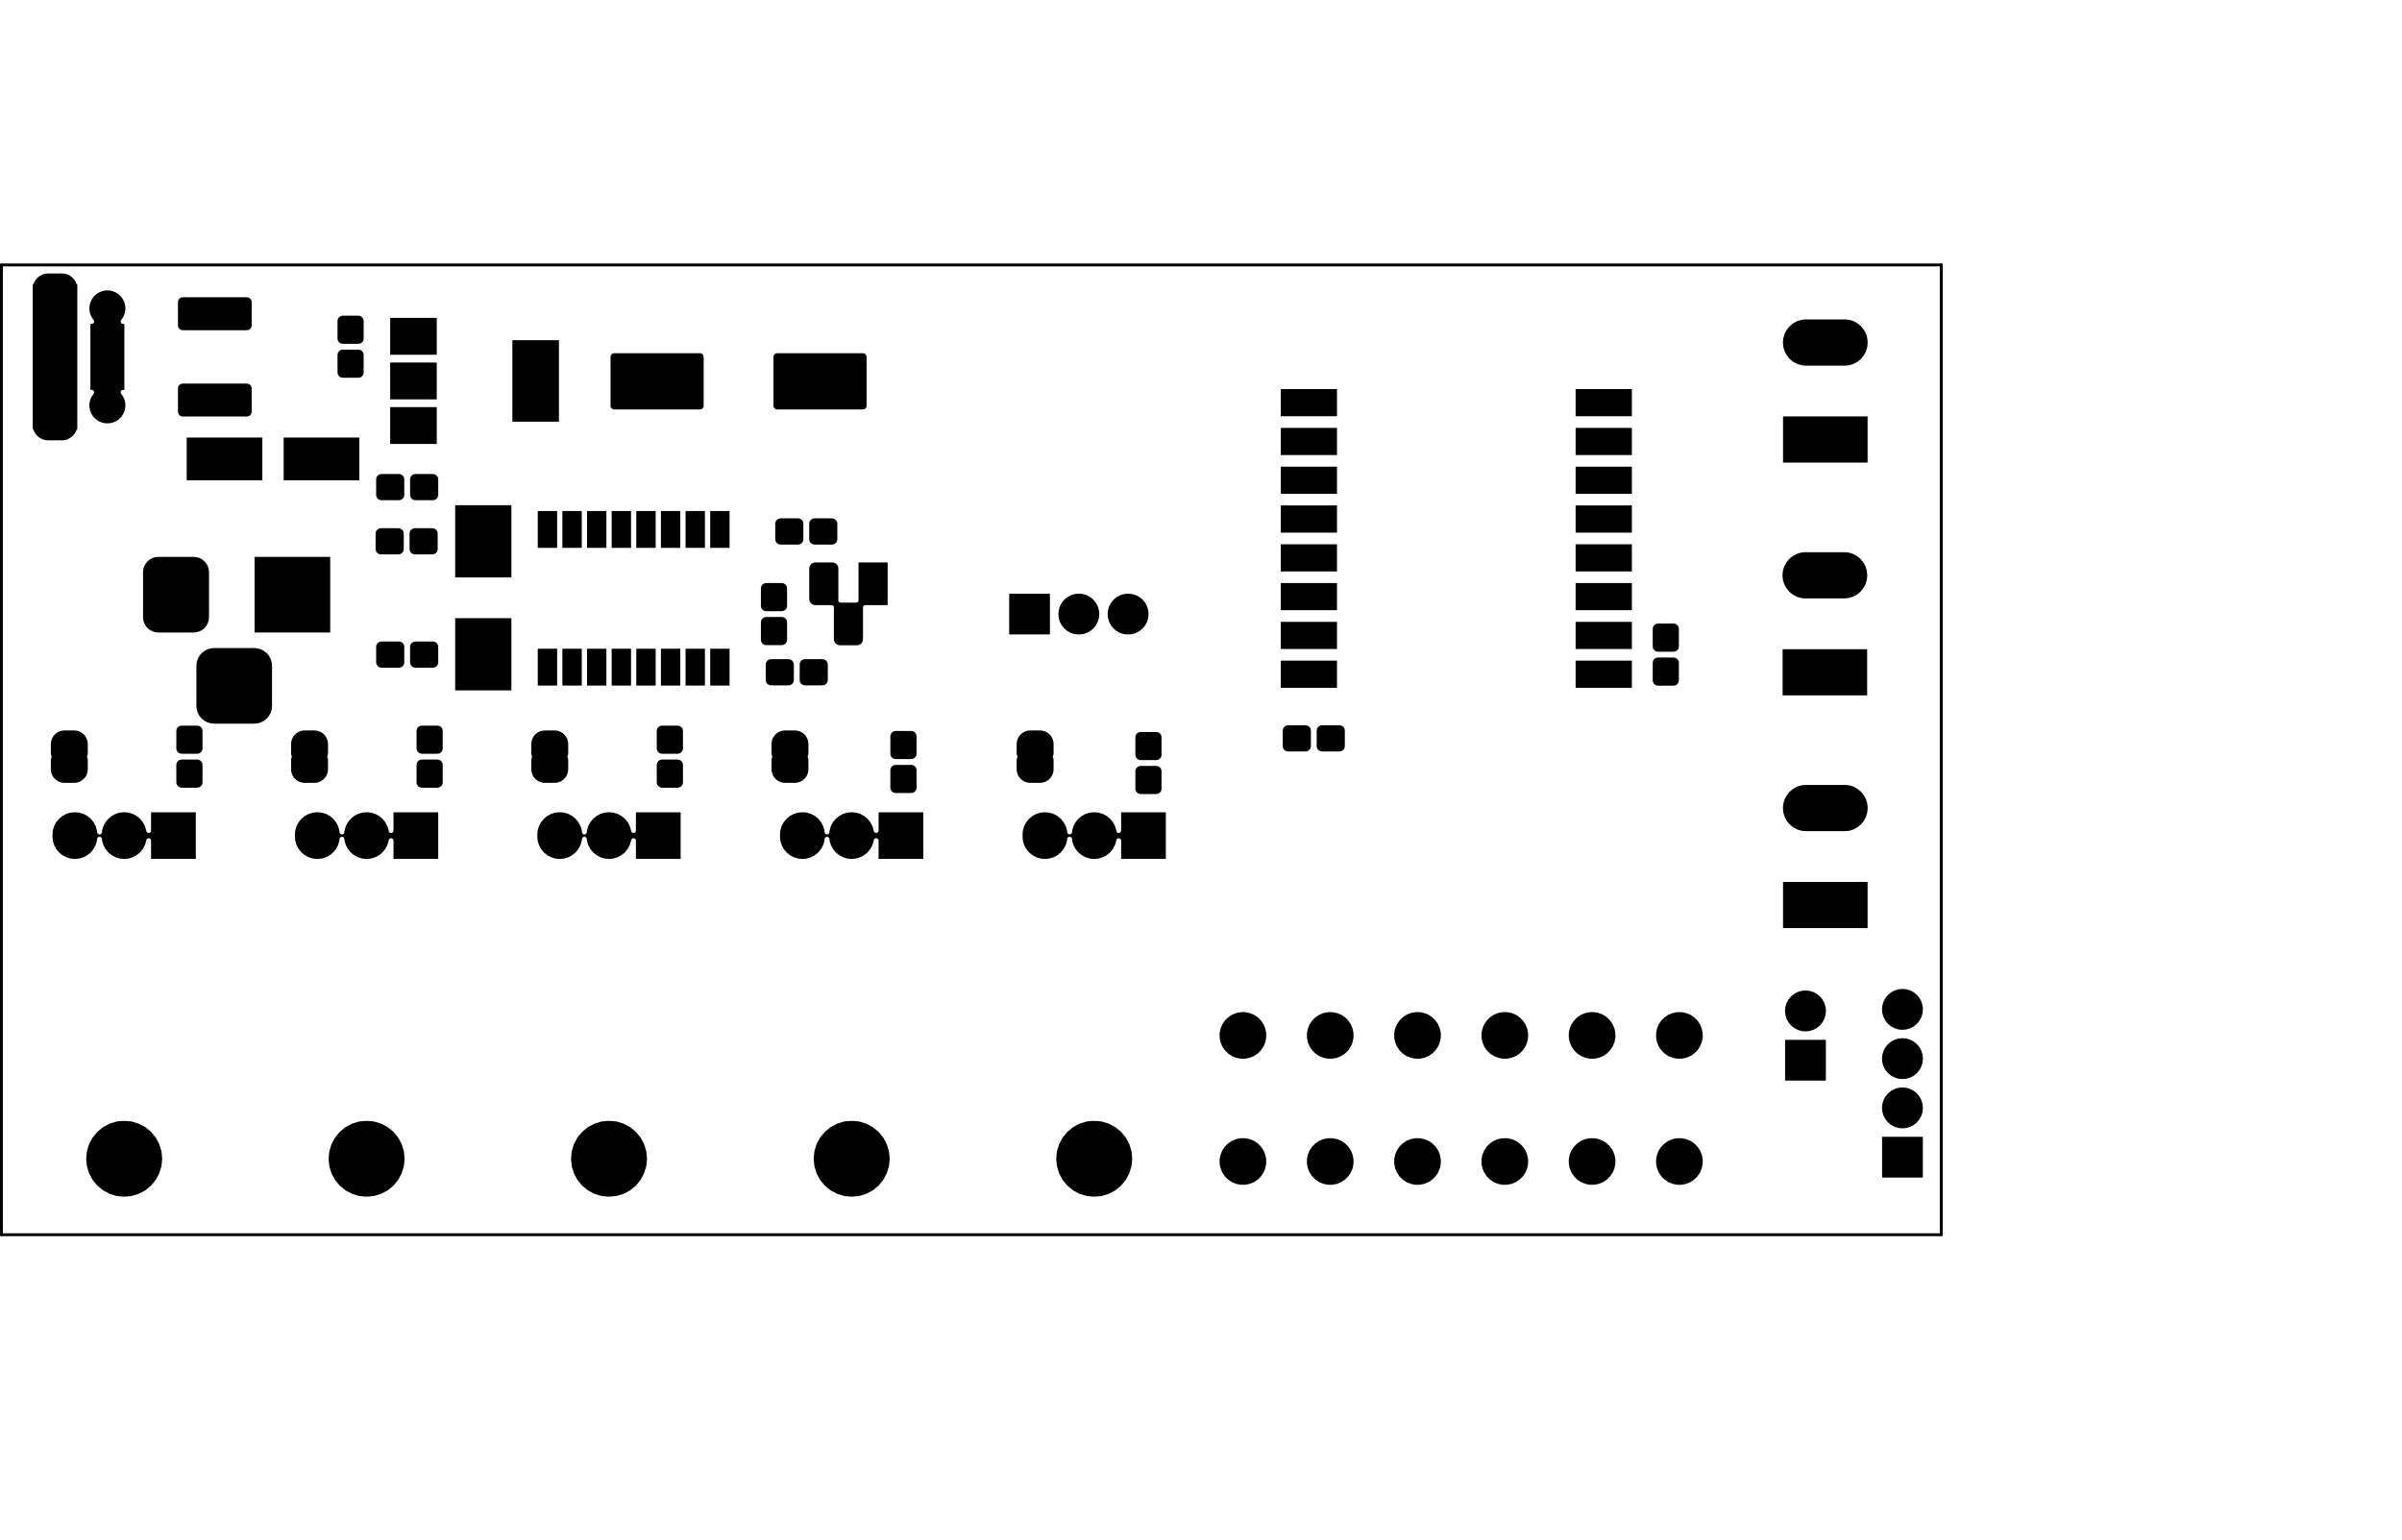 <?xml version="1.0" standalone="no"?>
 <!DOCTYPE svg PUBLIC "-//W3C//DTD SVG 1.1//EN" 
 "http://www.w3.org/Graphics/SVG/1.1/DTD/svg11.dtd"> 
<svg xmlns="http://www.w3.org/2000/svg" version="1.1" 
    width="12.383cm" height="7.938cm" viewBox="0 0 48750 31250 ">
<title>SVG Picture created as ESPLED-F.Mask.svg date 2019/01/08 01:43:35 </title>
  <desc>Picture generated by PCBNEW </desc>
<g style="fill:#000000; fill-opacity:1;stroke:#000000; stroke-opacity:1;
stroke-linecap:round; stroke-linejoin:round; "
 transform="translate(0 0) scale(1 1)">
</g>
<g style="fill:#000000; fill-opacity:0.0; 
stroke:#000000; stroke-width:-0; stroke-opacity:1; 
stroke-linecap:round; stroke-linejoin:round;">
</g>
<g style="fill:#000000; fill-opacity:1.0; 
stroke:#000000; stroke-width:0; stroke-opacity:1; 
stroke-linecap:round; stroke-linejoin:round;">
<polyline style="fill-rule:evenodd;"
points="22358,22763
22358,22763
22358,22763
22503,22807
22636,22878
22753,22974
22849,23091
22920,23224
22936,23274
22964,23369
22979,23519
22964,23670
22964,23670
22964,23670
22920,23814
22849,23948
22753,24065
22636,24161
22503,24232
22358,24276
22358,24276
22358,24276
22245,24287
22170,24287
22057,24276
22057,24276
22057,24276
21912,24232
21779,24161
21662,24065
21566,23948
21495,23814
21451,23670
21451,23670
21451,23670
21436,23519
21451,23369
21480,23274
21495,23224
21566,23091
21662,22974
21779,22878
21912,22807
22057,22763
22057,22763
22057,22763
22170,22752
22245,22752
22358,22763
" /> 
<polyline style="fill-rule:evenodd;"
points="17436,22763
17436,22763
17436,22763
17580,22807
17714,22878
17831,22974
17927,23091
17998,23224
18013,23274
18042,23369
18057,23519
18042,23670
18042,23670
18042,23670
17998,23814
17927,23948
17831,24065
17714,24161
17580,24232
17436,24276
17436,24276
17436,24276
17323,24287
17247,24287
17135,24276
17135,24276
17135,24276
16990,24232
16857,24161
16740,24065
16644,23948
16572,23814
16529,23670
16529,23670
16529,23670
16514,23519
16529,23369
16557,23274
16572,23224
16644,23091
16740,22974
16857,22878
16990,22807
17135,22763
17135,22763
17135,22763
17247,22752
17323,22752
17436,22763
" /> 
<polyline style="fill-rule:evenodd;"
points="12511,22763
12511,22763
12511,22763
12655,22807
12789,22878
12906,22974
13002,23091
13073,23224
13088,23274
13117,23369
13132,23519
13117,23670
13117,23670
13117,23670
13073,23814
13002,23948
12906,24065
12789,24161
12655,24232
12511,24276
12511,24276
12511,24276
12398,24287
12322,24287
12210,24276
12210,24276
12210,24276
12065,24232
11932,24161
11815,24065
11719,23948
11647,23814
11604,23670
11604,23670
11604,23670
11589,23519
11604,23369
11632,23274
11647,23224
11719,23091
11815,22974
11932,22878
12065,22807
12210,22763
12210,22763
12210,22763
12322,22752
12398,22752
12511,22763
" /> 
<polyline style="fill-rule:evenodd;"
points="2671,22763
2671,22763
2671,22763
2815,22807
2949,22878
3066,22974
3162,23091
3233,23224
3248,23274
3277,23369
3292,23519
3277,23670
3277,23670
3277,23670
3233,23814
3162,23948
3066,24065
2949,24161
2815,24232
2671,24276
2671,24276
2671,24276
2558,24287
2482,24287
2370,24276
2370,24276
2370,24276
2225,24232
2092,24161
1975,24065
1879,23948
1807,23814
1764,23670
1764,23670
1764,23670
1749,23519
1764,23369
1792,23274
1807,23224
1879,23091
1975,22974
2092,22878
2225,22807
2370,22763
2370,22763
2370,22763
2482,22752
2558,22752
2671,22763
" /> 
<polyline style="fill-rule:evenodd;"
points="7591,22763
7591,22763
7591,22763
7735,22807
7869,22878
7986,22974
8082,23091
8153,23224
8168,23274
8197,23369
8212,23519
8197,23670
8197,23670
8197,23670
8153,23814
8082,23948
7986,24065
7869,24161
7735,24232
7591,24276
7591,24276
7591,24276
7478,24287
7402,24287
7290,24276
7290,24276
7290,24276
7145,24232
7012,24161
6895,24065
6799,23948
6727,23814
6684,23670
6684,23670
6684,23670
6669,23519
6684,23369
6712,23274
6727,23224
6799,23091
6895,22974
7012,22878
7145,22807
7290,22763
7290,22763
7290,22763
7402,22752
7478,22752
7591,22763
" /> 
<polyline style="fill-rule:evenodd;"
points="28907,23121
28993,23156
29070,23208
29136,23274
29188,23351
29223,23437
29242,23529
29242,23622
29223,23713
29188,23799
29136,23876
29070,23942
28993,23994
28907,24029
28816,24048
28723,24048
28631,24029
28545,23994
28468,23942
28402,23876
28351,23799
28315,23713
28297,23622
28297,23529
28315,23437
28351,23351
28402,23274
28468,23208
28545,23156
28631,23121
28723,23103
28816,23103
28907,23121
" /> 
<polyline style="fill-rule:evenodd;"
points="34222,23121
34308,23156
34385,23208
34451,23274
34503,23351
34538,23437
34557,23529
34557,23622
34538,23713
34503,23799
34451,23876
34385,23942
34308,23994
34222,24029
34131,24048
34038,24048
33946,24029
33860,23994
33783,23942
33717,23876
33665,23799
33630,23713
33612,23622
33612,23529
33630,23437
33665,23351
33717,23274
33783,23208
33860,23156
33946,23121
34038,23103
34131,23103
34222,23121
" /> 
<polyline style="fill-rule:evenodd;"
points="32450,23121
32536,23156
32614,23208
32679,23274
32731,23351
32767,23437
32785,23529
32785,23622
32767,23713
32731,23799
32679,23876
32614,23942
32536,23994
32450,24029
32359,24048
32266,24048
32175,24029
32089,23994
32011,23942
31946,23876
31894,23799
31858,23713
31840,23622
31840,23529
31858,23437
31894,23351
31946,23274
32011,23208
32089,23156
32175,23121
32266,23103
32359,23103
32450,23121
" /> 
<polyline style="fill-rule:evenodd;"
points="27135,23121
27221,23156
27299,23208
27365,23274
27416,23351
27452,23437
27470,23529
27470,23622
27452,23713
27416,23799
27365,23876
27299,23942
27221,23994
27135,24029
27044,24048
26951,24048
26860,24029
26774,23994
26696,23942
26631,23876
26579,23799
26543,23713
26525,23622
26525,23529
26543,23437
26579,23351
26631,23274
26696,23208
26774,23156
26860,23121
26951,23103
27044,23103
27135,23121
" /> 
<polyline style="fill-rule:evenodd;"
points="25364,23121
25450,23156
25527,23208
25593,23274
25645,23351
25680,23437
25698,23529
25698,23622
25680,23713
25645,23799
25593,23876
25527,23942
25450,23994
25364,24029
25272,24048
25179,24048
25088,24029
25002,23994
24925,23942
24859,23876
24807,23799
24772,23713
24753,23622
24753,23529
24772,23437
24807,23351
24859,23274
24925,23208
25002,23156
25088,23121
25179,23103
25272,23103
25364,23121
" /> 
<polyline style="fill-rule:evenodd;"
points="30679,23121
30765,23156
30842,23208
30908,23274
30960,23351
30995,23437
31013,23529
31013,23622
30995,23713
30960,23799
30908,23876
30842,23942
30765,23994
30679,24029
30587,24048
30494,24048
30403,24029
30317,23994
30240,23942
30174,23876
30122,23799
30087,23713
30068,23622
30068,23529
30087,23437
30122,23351
30174,23274
30240,23208
30317,23156
30403,23121
30494,23103
30587,23103
30679,23121
" /> 
<polyline style="fill-rule:evenodd;"
points="39025,23901
38198,23901
38198,23074
39025,23074
39025,23901
" /> 
<polyline style="fill-rule:evenodd;"
points="38662,22077
38693,22080
38745,22096
38771,22104
38842,22142
38905,22194
38957,22257
38995,22329
38995,22329
39019,22407
39027,22488
39019,22569
39003,22621
38995,22647
38957,22718
38905,22781
38842,22833
38771,22871
38750,22878
38693,22895
38662,22898
38632,22901
38591,22901
38561,22898
38531,22895
38474,22878
38453,22871
38381,22833
38318,22781
38266,22718
38228,22647
38220,22621
38204,22569
38196,22488
38204,22407
38228,22329
38228,22329
38266,22257
38318,22194
38381,22142
38453,22104
38479,22096
38531,22080
38561,22077
38591,22074
38632,22074
38662,22077
" /> 
<polyline style="fill-rule:evenodd;"
points="37057,21933
36230,21933
36230,21106
37057,21106
37057,21933
" /> 
<polyline style="fill-rule:evenodd;"
points="38662,21077
38693,21080
38745,21096
38771,21104
38842,21142
38905,21194
38957,21257
38995,21329
38995,21329
39019,21407
39027,21488
39019,21569
39003,21621
38995,21647
38957,21718
38905,21781
38842,21833
38771,21871
38745,21879
38693,21895
38662,21898
38632,21901
38591,21901
38561,21898
38531,21895
38479,21879
38453,21871
38381,21833
38318,21781
38266,21718
38228,21647
38220,21621
38204,21569
38196,21488
38204,21407
38228,21329
38228,21329
38266,21257
38318,21194
38381,21142
38453,21104
38479,21096
38531,21080
38561,21077
38591,21074
38632,21074
38662,21077
" /> 
<polyline style="fill-rule:evenodd;"
points="25364,20562
25450,20597
25527,20649
25593,20715
25645,20792
25680,20878
25698,20970
25698,21063
25680,21154
25645,21240
25593,21317
25527,21383
25450,21435
25364,21470
25272,21488
25179,21488
25088,21470
25002,21435
24925,21383
24859,21317
24807,21240
24772,21154
24753,21063
24753,20970
24772,20878
24807,20792
24859,20715
24925,20649
25002,20597
25088,20562
25179,20544
25272,20544
25364,20562
" /> 
<polyline style="fill-rule:evenodd;"
points="34222,20562
34308,20597
34385,20649
34451,20715
34503,20792
34538,20878
34557,20970
34557,21063
34538,21154
34503,21240
34451,21317
34385,21383
34308,21435
34222,21470
34131,21488
34038,21488
33946,21470
33860,21435
33783,21383
33717,21317
33665,21240
33630,21154
33612,21063
33612,20970
33630,20878
33665,20792
33717,20715
33783,20649
33860,20597
33946,20562
34038,20544
34131,20544
34222,20562
" /> 
<polyline style="fill-rule:evenodd;"
points="28907,20562
28993,20597
29070,20649
29136,20715
29188,20792
29223,20878
29242,20970
29242,21063
29223,21154
29188,21240
29136,21317
29070,21383
28993,21435
28907,21470
28816,21488
28723,21488
28631,21470
28545,21435
28468,21383
28402,21317
28351,21240
28315,21154
28297,21063
28297,20970
28315,20878
28351,20792
28402,20715
28468,20649
28545,20597
28631,20562
28723,20544
28816,20544
28907,20562
" /> 
<polyline style="fill-rule:evenodd;"
points="30679,20562
30765,20597
30842,20649
30908,20715
30960,20792
30995,20878
31013,20970
31013,21063
30995,21154
30960,21240
30908,21317
30842,21383
30765,21435
30679,21470
30587,21488
30494,21488
30403,21470
30317,21435
30240,21383
30174,21317
30122,21240
30087,21154
30068,21063
30068,20970
30087,20878
30122,20792
30174,20715
30240,20649
30317,20597
30403,20562
30494,20544
30587,20544
30679,20562
" /> 
<polyline style="fill-rule:evenodd;"
points="27135,20562
27221,20597
27299,20649
27365,20715
27416,20792
27452,20878
27470,20970
27470,21063
27452,21154
27416,21240
27365,21317
27299,21383
27221,21435
27135,21470
27044,21488
26951,21488
26860,21470
26774,21435
26696,21383
26631,21317
26579,21240
26543,21154
26525,21063
26525,20970
26543,20878
26579,20792
26631,20715
26696,20649
26774,20597
26860,20562
26951,20544
27044,20544
27135,20562
" /> 
<polyline style="fill-rule:evenodd;"
points="32450,20562
32536,20597
32614,20649
32679,20715
32731,20792
32767,20878
32785,20970
32785,21063
32767,21154
32731,21240
32679,21317
32614,21383
32536,21435
32450,21470
32359,21488
32266,21488
32175,21470
32089,21435
32011,21383
31946,21317
31894,21240
31858,21154
31840,21063
31840,20970
31858,20878
31894,20792
31946,20715
32011,20649
32089,20597
32175,20562
32266,20544
32359,20544
32450,20562
" /> 
<polyline style="fill-rule:evenodd;"
points="36694,20109
36724,20112
36776,20128
36802,20135
36874,20174
36937,20225
36989,20288
37027,20360
37027,20360
37051,20438
37059,20519
37051,20600
37037,20647
37027,20678
36989,20750
36937,20813
36874,20865
36802,20903
36776,20911
36724,20927
36694,20930
36664,20933
36623,20933
36593,20930
36562,20927
36510,20911
36484,20903
36412,20865
36349,20813
36298,20750
36259,20678
36250,20647
36236,20600
36228,20519
36236,20438
36259,20360
36259,20360
36298,20288
36349,20225
36412,20174
36484,20135
36510,20128
36562,20112
36593,20109
36623,20106
36664,20106
36694,20109
" /> 
<polyline style="fill-rule:evenodd;"
points="38662,20077
38693,20080
38745,20096
38771,20104
38842,20142
38905,20194
38957,20257
38995,20329
38995,20329
39019,20407
39027,20488
39019,20569
39010,20597
38995,20647
38957,20718
38905,20781
38842,20833
38771,20871
38748,20878
38693,20895
38662,20898
38632,20901
38591,20901
38561,20898
38531,20895
38475,20878
38453,20871
38381,20833
38318,20781
38266,20718
38228,20647
38213,20597
38204,20569
38196,20488
38204,20407
38228,20329
38228,20329
38266,20257
38318,20194
38381,20142
38453,20104
38479,20096
38531,20080
38561,20077
38591,20074
38632,20074
38662,20077
" /> 
<polyline style="fill-rule:evenodd;"
points="37904,18838
36188,18838
36188,17901
37904,17901
37904,18838
" /> 
<polyline style="fill-rule:evenodd;"
points="17374,16494
17417,16507
17460,16520
17538,16562
17608,16619
17643,16663
17664,16688
17664,16688
17706,16767
17706,16767
17732,16853
17732,16853
17733,16862
17735,16871
17739,16880
17744,16888
17751,16895
17759,16900
17768,16904
17777,16906
17787,16906
17797,16904
17805,16900
17813,16895
17820,16888
17826,16880
17829,16871
17831,16857
17831,16488
18739,16488
18739,17433
17831,17433
17831,17064
17830,17054
17828,17045
17823,17036
17817,17029
17810,17023
17801,17018
17792,17015
17782,17014
17773,17015
17763,17018
17755,17023
17747,17029
17741,17036
17737,17045
17733,17059
17732,17068
17706,17153
17664,17232
17608,17301
17562,17339
17538,17358
17538,17358
17460,17400
17417,17413
17374,17426
17285,17435
17196,17426
17153,17413
17111,17400
17032,17358
16963,17301
16925,17255
16906,17232
16864,17153
16864,17153
16851,17111
16838,17068
16834,17029
16832,17019
16829,17010
16823,17002
16816,16996
16808,16990
16799,16986
16790,16985
16780,16985
16771,16986
16762,16990
16754,16996
16747,17002
16742,17010
16738,17019
16736,17029
16732,17068
16706,17153
16664,17232
16608,17301
16562,17339
16538,17358
16538,17358
16460,17400
16417,17413
16374,17426
16285,17435
16196,17426
16153,17413
16111,17400
16032,17358
15963,17301
15925,17255
15906,17232
15864,17153
15864,17153
15851,17111
15838,17068
15832,17010
15831,17001
15831,16919
15836,16870
15838,16853
15856,16793
15864,16767
15886,16725
15906,16688
15927,16663
15963,16619
16032,16562
16111,16520
16153,16507
16196,16494
16285,16486
16374,16494
16417,16507
16460,16520
16538,16562
16608,16619
16643,16663
16664,16688
16664,16688
16706,16767
16706,16767
16732,16853
16732,16853
16736,16892
16738,16901
16742,16910
16747,16918
16754,16925
16762,16930
16771,16934
16780,16936
16790,16936
16799,16934
16808,16930
16816,16925
16823,16918
16829,16910
16832,16901
16834,16892
16836,16870
16838,16853
16856,16793
16864,16767
16886,16725
16906,16688
16927,16663
16963,16619
17032,16562
17111,16520
17153,16507
17196,16494
17285,16486
17374,16494
" /> 
<polyline style="fill-rule:evenodd;"
points="22297,16494
22339,16507
22382,16520
22461,16562
22530,16619
22566,16663
22587,16688
22587,16688
22629,16767
22629,16767
22655,16853
22655,16853
22656,16862
22658,16871
22661,16880
22667,16888
22674,16895
22682,16900
22690,16904
22700,16906
22710,16906
22719,16904
22728,16900
22736,16895
22743,16888
22748,16880
22752,16871
22754,16857
22754,16488
23661,16488
23661,17433
22754,17433
22754,17064
22753,17054
22750,17045
22746,17036
22740,17029
22732,17023
22724,17018
22714,17015
22705,17014
22695,17015
22686,17018
22677,17023
22670,17029
22664,17036
22659,17045
22656,17059
22655,17068
22629,17153
22587,17232
22530,17301
22484,17339
22461,17358
22461,17358
22382,17400
22339,17413
22297,17426
22208,17435
22119,17426
22076,17413
22033,17400
21954,17358
21885,17301
21847,17255
21829,17232
21786,17153
21786,17153
21773,17111
21761,17068
21757,17029
21755,17019
21751,17010
21746,17002
21739,16996
21731,16990
21722,16986
21713,16985
21703,16985
21693,16986
21684,16990
21676,16996
21670,17002
21664,17010
21661,17019
21659,17029
21655,17068
21629,17153
21587,17232
21530,17301
21484,17339
21461,17358
21461,17358
21382,17400
21339,17413
21297,17426
21208,17435
21119,17426
21076,17413
21033,17400
20954,17358
20885,17301
20847,17255
20829,17232
20786,17153
20786,17153
20773,17111
20761,17068
20755,17010
20754,17001
20754,16919
20759,16870
20761,16853
20779,16793
20786,16767
20809,16725
20829,16688
20850,16663
20885,16619
20954,16562
21033,16520
21076,16507
21119,16494
21208,16486
21297,16494
21339,16507
21382,16520
21461,16562
21530,16619
21566,16663
21587,16688
21587,16688
21629,16767
21629,16767
21655,16853
21655,16853
21659,16892
21661,16901
21664,16910
21670,16918
21676,16925
21684,16930
21693,16934
21703,16936
21713,16936
21722,16934
21731,16930
21739,16925
21746,16918
21751,16910
21755,16901
21757,16892
21759,16870
21761,16853
21779,16793
21786,16767
21809,16725
21829,16688
21850,16663
21885,16619
21954,16562
22033,16520
22076,16507
22119,16494
22208,16486
22297,16494
" /> 
<polyline style="fill-rule:evenodd;"
points="2609,16494
2652,16507
2695,16520
2773,16562
2843,16619
2878,16663
2899,16688
2899,16688
2941,16767
2941,16767
2967,16853
2967,16853
2968,16862
2970,16871
2974,16880
2979,16888
2986,16895
2994,16900
3003,16904
3012,16906
3022,16906
3031,16904
3040,16900
3048,16895
3055,16888
3061,16880
3064,16871
3066,16857
3066,16488
3974,16488
3974,17433
3066,17433
3066,17064
3065,17054
3063,17045
3058,17036
3052,17029
3045,17023
3036,17018
3027,17015
3017,17014
3008,17015
2998,17018
2990,17023
2982,17029
2976,17036
2972,17045
2968,17059
2967,17068
2941,17153
2899,17232
2843,17301
2796,17339
2773,17358
2773,17358
2695,17400
2652,17413
2609,17426
2520,17435
2431,17426
2388,17413
2346,17400
2267,17358
2198,17301
2160,17255
2141,17232
2099,17153
2099,17153
2086,17111
2073,17068
2069,17029
2067,17019
2064,17010
2058,17002
2051,16996
2043,16990
2034,16986
2025,16985
2015,16985
2006,16986
1997,16990
1989,16996
1982,17002
1977,17010
1973,17019
1971,17029
1967,17068
1941,17153
1899,17232
1843,17301
1796,17339
1773,17358
1773,17358
1695,17400
1652,17413
1609,17426
1520,17435
1431,17426
1388,17413
1346,17400
1267,17358
1198,17301
1160,17255
1141,17232
1099,17153
1099,17153
1086,17111
1073,17068
1067,17010
1066,17001
1066,16919
1071,16870
1073,16853
1091,16793
1099,16767
1121,16725
1141,16688
1162,16663
1198,16619
1267,16562
1346,16520
1388,16507
1431,16494
1520,16486
1609,16494
1652,16507
1695,16520
1773,16562
1843,16619
1878,16663
1899,16688
1899,16688
1941,16767
1941,16767
1967,16853
1967,16853
1971,16892
1973,16901
1977,16910
1982,16918
1989,16925
1997,16930
2006,16934
2015,16936
2025,16936
2034,16934
2043,16930
2051,16925
2058,16918
2064,16910
2067,16901
2069,16892
2071,16870
2073,16853
2091,16793
2099,16767
2121,16725
2141,16688
2162,16663
2198,16619
2267,16562
2346,16520
2388,16507
2431,16494
2520,16486
2609,16494
" /> 
<polyline style="fill-rule:evenodd;"
points="7529,16494
7572,16507
7615,16520
7693,16562
7763,16619
7798,16663
7819,16688
7819,16688
7861,16767
7861,16767
7887,16853
7887,16853
7888,16862
7890,16871
7894,16880
7899,16888
7906,16895
7914,16900
7923,16904
7932,16906
7942,16906
7951,16904
7960,16900
7968,16895
7975,16888
7981,16880
7984,16871
7986,16857
7986,16488
8894,16488
8894,17433
7986,17433
7986,17064
7985,17054
7983,17045
7978,17036
7972,17029
7965,17023
7956,17018
7947,17015
7937,17014
7928,17015
7918,17018
7910,17023
7902,17029
7896,17036
7892,17045
7888,17059
7887,17068
7861,17153
7819,17232
7763,17301
7716,17339
7693,17358
7693,17358
7615,17400
7572,17413
7529,17426
7440,17435
7351,17426
7308,17413
7266,17400
7187,17358
7118,17301
7080,17255
7061,17232
7019,17153
7019,17153
7006,17111
6993,17068
6989,17029
6987,17019
6984,17010
6978,17002
6971,16996
6963,16990
6954,16986
6945,16985
6935,16985
6926,16986
6917,16990
6909,16996
6902,17002
6897,17010
6893,17019
6891,17029
6887,17068
6861,17153
6819,17232
6763,17301
6716,17339
6693,17358
6693,17358
6615,17400
6572,17413
6529,17426
6440,17435
6351,17426
6308,17413
6266,17400
6187,17358
6118,17301
6080,17255
6061,17232
6019,17153
6019,17153
6006,17111
5993,17068
5987,17010
5986,17001
5986,16919
5991,16870
5993,16853
6011,16793
6019,16767
6041,16725
6061,16688
6082,16663
6118,16619
6187,16562
6266,16520
6308,16507
6351,16494
6440,16486
6529,16494
6572,16507
6615,16520
6693,16562
6763,16619
6798,16663
6819,16688
6819,16688
6861,16767
6861,16767
6887,16853
6887,16853
6891,16892
6893,16901
6897,16910
6902,16918
6909,16925
6917,16930
6926,16934
6935,16936
6945,16936
6954,16934
6963,16930
6971,16925
6978,16918
6984,16910
6987,16901
6989,16892
6991,16870
6993,16853
7011,16793
7019,16767
7041,16725
7061,16688
7082,16663
7118,16619
7187,16562
7266,16520
7308,16507
7351,16494
7440,16486
7529,16494
" /> 
<polyline style="fill-rule:evenodd;"
points="12449,16494
12492,16507
12535,16520
12613,16562
12683,16619
12718,16663
12739,16688
12739,16688
12781,16767
12781,16767
12807,16853
12807,16853
12808,16862
12810,16871
12814,16880
12819,16888
12826,16895
12834,16900
12843,16904
12852,16906
12862,16906
12871,16904
12880,16900
12888,16895
12895,16888
12901,16880
12904,16871
12906,16857
12906,16488
13814,16488
13814,17433
12906,17433
12906,17064
12905,17054
12903,17045
12898,17036
12892,17029
12885,17023
12876,17018
12867,17015
12857,17014
12848,17015
12838,17018
12830,17023
12822,17029
12816,17036
12812,17045
12808,17059
12807,17068
12781,17153
12739,17232
12683,17301
12636,17339
12613,17358
12613,17358
12535,17400
12492,17413
12449,17426
12360,17435
12271,17426
12228,17413
12186,17400
12107,17358
12038,17301
12000,17255
11981,17232
11939,17153
11939,17153
11926,17111
11913,17068
11909,17029
11907,17019
11904,17010
11898,17002
11891,16996
11883,16990
11874,16986
11865,16985
11855,16985
11846,16986
11837,16990
11829,16996
11822,17002
11817,17010
11813,17019
11811,17029
11807,17068
11781,17153
11739,17232
11683,17301
11636,17339
11613,17358
11613,17358
11535,17400
11492,17413
11449,17426
11360,17435
11271,17426
11228,17413
11186,17400
11107,17358
11038,17301
11000,17255
10981,17232
10939,17153
10939,17153
10926,17111
10913,17068
10907,17010
10906,17001
10906,16919
10911,16870
10913,16853
10931,16793
10939,16767
10961,16725
10981,16688
11002,16663
11038,16619
11107,16562
11186,16520
11228,16507
11271,16494
11360,16486
11449,16494
11492,16507
11535,16520
11613,16562
11683,16619
11718,16663
11739,16688
11739,16688
11781,16767
11781,16767
11807,16853
11807,16853
11811,16892
11813,16901
11817,16910
11822,16918
11829,16925
11837,16930
11846,16934
11855,16936
11865,16936
11874,16934
11883,16930
11891,16925
11898,16918
11904,16910
11907,16901
11909,16892
11911,16870
11913,16853
11931,16793
11939,16767
11961,16725
11981,16688
12002,16663
12038,16619
12107,16562
12186,16520
12228,16507
12271,16494
12360,16486
12449,16494
" /> 
<polyline style="fill-rule:evenodd;"
points="37472,15934
37528,15939
37616,15966
37697,16010
37769,16068
37827,16140
37871,16221
37897,16309
37906,16401
37897,16493
37871,16581
37827,16663
37769,16734
37697,16793
37616,16836
37528,16863
37472,16868
37459,16870
36633,16870
36619,16868
36564,16863
36476,16836
36395,16793
36323,16734
36265,16663
36221,16581
36194,16493
36185,16401
36194,16309
36221,16221
36265,16140
36323,16068
36395,16010
36476,15966
36564,15939
36619,15934
36633,15933
37459,15933
37472,15934
" /> 
<polyline style="fill-rule:evenodd;"
points="23487,15548
23507,15554
23526,15564
23542,15578
23556,15594
23566,15613
23572,15633
23574,15657
23574,16006
23572,16030
23566,16050
23556,16069
23542,16085
23526,16098
23507,16108
23487,16115
23464,16117
23153,16117
23130,16115
23110,16108
23091,16098
23075,16085
23061,16069
23051,16050
23045,16030
23043,16006
23043,15657
23045,15633
23051,15613
23061,15594
23075,15578
23091,15564
23110,15554
23130,15548
23153,15546
23464,15546
23487,15548
" /> 
<polyline style="fill-rule:evenodd;"
points="18515,15527
18535,15534
18554,15544
18570,15557
18583,15573
18593,15592
18600,15612
18602,15636
18602,15985
18600,16009
18593,16029
18583,16048
18570,16064
18554,16078
18535,16087
18515,16094
18491,16096
18181,16096
18158,16094
18137,16087
18119,16078
18102,16064
18089,16048
18079,16029
18073,16009
18070,15985
18070,15636
18073,15612
18079,15592
18089,15573
18102,15557
18119,15544
18137,15534
18158,15527
18181,15525
18491,15525
18515,15527
" /> 
<polyline style="fill-rule:evenodd;"
points="4023,15419
4043,15425
4062,15435
4078,15449
4092,15465
4102,15484
4108,15504
4110,15528
4110,15877
4108,15900
4102,15921
4092,15939
4078,15956
4062,15969
4043,15979
4023,15985
4000,15988
3690,15988
3666,15985
3646,15979
3627,15969
3611,15956
3597,15939
3587,15921
3581,15900
3579,15877
3579,15528
3581,15504
3587,15484
3597,15465
3611,15449
3627,15435
3646,15425
3666,15419
3690,15417
4000,15417
4023,15419
" /> 
<polyline style="fill-rule:evenodd;"
points="13773,15419
13794,15425
13812,15435
13829,15449
13842,15465
13852,15484
13858,15504
13861,15528
13861,15877
13858,15900
13852,15921
13842,15939
13829,15956
13812,15969
13794,15979
13773,15985
13750,15988
13440,15988
13416,15985
13396,15979
13377,15969
13361,15956
13348,15939
13338,15921
13331,15900
13329,15877
13329,15528
13331,15504
13338,15484
13348,15465
13361,15449
13377,15435
13396,15425
13416,15419
13440,15417
13750,15417
13773,15419
" /> 
<polyline style="fill-rule:evenodd;"
points="8898,15419
8919,15425
8937,15435
8954,15449
8967,15465
8977,15484
8983,15504
8985,15528
8985,15877
8983,15900
8977,15921
8967,15939
8954,15956
8937,15969
8919,15979
8898,15985
8875,15988
8565,15988
8541,15985
8521,15979
8502,15969
8486,15956
8472,15939
8462,15921
8456,15900
8454,15877
8454,15528
8456,15504
8462,15484
8472,15465
8486,15449
8502,15435
8521,15425
8541,15419
8565,15417
8875,15417
8898,15419
" /> 
<polyline style="fill-rule:evenodd;"
points="11261,14826
11265,14827
11273,14827
11293,14829
11326,14835
11338,14839
11343,14840
11343,14840
11346,14841
11377,14854
11395,14864
11423,14882
11438,14895
11462,14919
11475,14935
11494,14963
11504,14981
11517,15012
11522,15032
11529,15065
11531,15085
11531,15092
11531,15097
11532,15104
11532,15296
11530,15314
11530,15314
11530,15314
11526,15329
11526,15329
11523,15335
11519,15343
11517,15353
11517,15363
11519,15372
11523,15381
11526,15387
11530,15401
11532,15419
11532,15611
11531,15618
11531,15623
11531,15631
11529,15651
11522,15684
11517,15703
11504,15735
11494,15753
11475,15781
11462,15796
11438,15820
11423,15833
11395,15852
11377,15862
11346,15874
11343,15875
11343,15875
11339,15876
11326,15880
11293,15887
11273,15889
11265,15889
11261,15889
11253,15890
11061,15890
11054,15889
11049,15889
11042,15889
11022,15887
10989,15880
10975,15876
10971,15875
10971,15875
10969,15874
10938,15862
10920,15852
10892,15833
10876,15820
10852,15796
10839,15781
10821,15753
10811,15735
10798,15703
10792,15684
10786,15651
10784,15631
10784,15623
10783,15618
10783,15611
10783,15419
10784,15401
10789,15387
10792,15381
10796,15372
10798,15363
10798,15353
10796,15343
10792,15335
10789,15329
10789,15329
10784,15314
10784,15314
10784,15314
10783,15296
10783,15104
10783,15097
10784,15092
10784,15085
10786,15065
10792,15032
10798,15012
10811,14981
10821,14963
10839,14935
10852,14919
10876,14895
10892,14882
10920,14864
10938,14854
10969,14841
10971,14840
10971,14840
10977,14839
10989,14835
11022,14829
11042,14827
11049,14827
11054,14826
11061,14826
11253,14826
11261,14826
" /> 
<polyline style="fill-rule:evenodd;"
points="16136,14826
16141,14827
16148,14827
16168,14829
16201,14835
16213,14839
16218,14840
16218,14840
16221,14841
16252,14854
16270,14864
16298,14882
16314,14895
16338,14919
16350,14935
16369,14963
16379,14981
16392,15012
16398,15032
16404,15065
16406,15085
16406,15092
16406,15097
16407,15104
16407,15296
16405,15314
16405,15314
16405,15314
16401,15329
16401,15329
16398,15335
16394,15343
16392,15353
16392,15363
16394,15372
16398,15381
16401,15387
16405,15401
16407,15419
16407,15611
16406,15618
16406,15623
16406,15631
16404,15651
16398,15684
16392,15703
16379,15735
16369,15753
16350,15781
16338,15796
16314,15820
16298,15833
16270,15852
16252,15862
16221,15874
16218,15875
16218,15875
16214,15876
16201,15880
16168,15887
16148,15889
16141,15889
16136,15889
16129,15890
15936,15890
15929,15889
15924,15889
15917,15889
15897,15887
15864,15880
15851,15876
15847,15875
15847,15875
15844,15874
15813,15862
15795,15852
15767,15833
15751,15820
15728,15796
15715,15781
15696,15753
15686,15735
15673,15703
15667,15684
15661,15651
15659,15631
15659,15623
15659,15618
15658,15611
15658,15419
15660,15401
15664,15387
15667,15381
15671,15372
15673,15363
15673,15353
15671,15343
15667,15335
15664,15329
15664,15329
15660,15314
15660,15314
15660,15314
15658,15296
15658,15104
15659,15097
15659,15092
15659,15085
15661,15065
15667,15032
15673,15012
15686,14981
15696,14963
15715,14935
15728,14919
15751,14895
15767,14882
15795,14864
15813,14854
15844,14841
15847,14840
15847,14840
15852,14839
15864,14835
15897,14829
15917,14827
15924,14827
15929,14826
15936,14826
16129,14826
16136,14826
" /> 
<polyline style="fill-rule:evenodd;"
points="6385,14826
6390,14827
6397,14827
6418,14829
6451,14835
6462,14839
6468,14840
6468,14840
6470,14841
6502,14854
6519,14864
6548,14882
6563,14895
6587,14919
6600,14935
6619,14963
6628,14981
6641,15012
6647,15032
6654,15065
6656,15085
6656,15092
6656,15097
6657,15104
6657,15296
6655,15314
6655,15314
6655,15314
6651,15329
6651,15329
6648,15335
6644,15343
6642,15353
6642,15363
6644,15372
6648,15381
6651,15387
6655,15401
6657,15419
6657,15611
6656,15618
6656,15623
6656,15631
6654,15651
6647,15684
6641,15703
6628,15735
6619,15753
6600,15781
6587,15796
6563,15820
6548,15833
6519,15852
6502,15862
6470,15874
6468,15875
6468,15875
6464,15876
6451,15880
6418,15887
6397,15889
6390,15889
6385,15889
6378,15890
6186,15890
6179,15889
6174,15889
6167,15889
6147,15887
6113,15880
6100,15876
6096,15875
6096,15875
6094,15874
6063,15862
6045,15852
6017,15833
6001,15820
5977,15796
5964,15781
5945,15753
5936,15735
5923,15703
5917,15684
5910,15651
5908,15631
5908,15623
5908,15618
5908,15611
5908,15419
5909,15401
5914,15387
5917,15381
5920,15372
5922,15363
5922,15353
5920,15343
5917,15335
5914,15329
5914,15329
5909,15314
5909,15314
5909,15314
5908,15296
5908,15104
5908,15097
5908,15092
5908,15085
5910,15065
5917,15032
5923,15012
5936,14981
5945,14963
5964,14935
5977,14919
6001,14895
6017,14882
6045,14864
6063,14854
6094,14841
6096,14840
6096,14840
6102,14839
6113,14835
6147,14829
6167,14827
6174,14827
6179,14826
6186,14826
6378,14826
6385,14826
" /> 
<polyline style="fill-rule:evenodd;"
points="1510,14826
1515,14827
1522,14827
1543,14829
1576,14835
1587,14839
1593,14840
1593,14840
1595,14841
1626,14854
1644,14864
1672,14882
1688,14895
1712,14919
1725,14935
1744,14963
1753,14981
1766,15012
1772,15032
1779,15065
1781,15085
1781,15092
1781,15097
1782,15104
1782,15296
1780,15314
1780,15314
1780,15314
1775,15329
1775,15329
1772,15335
1769,15343
1767,15353
1767,15363
1769,15372
1772,15381
1775,15387
1780,15401
1782,15419
1782,15611
1781,15618
1781,15623
1781,15631
1779,15651
1772,15684
1766,15703
1753,15735
1744,15753
1725,15781
1712,15796
1688,15820
1672,15833
1644,15852
1626,15862
1595,15874
1593,15875
1593,15875
1589,15876
1576,15880
1543,15887
1522,15889
1515,15889
1510,15889
1503,15890
1311,15890
1304,15889
1299,15889
1292,15889
1271,15887
1238,15880
1225,15876
1221,15875
1221,15875
1219,15874
1188,15862
1170,15852
1142,15833
1126,15820
1102,15796
1089,15781
1070,15753
1061,15735
1048,15703
1042,15684
1035,15651
1033,15631
1033,15623
1033,15618
1032,15611
1032,15419
1034,15401
1039,15387
1042,15381
1045,15372
1047,15363
1047,15353
1045,15343
1042,15335
1039,15329
1039,15329
1034,15314
1034,15314
1034,15314
1032,15296
1032,15104
1033,15097
1033,15092
1033,15085
1035,15065
1042,15032
1048,15012
1061,14981
1070,14963
1089,14935
1102,14919
1126,14895
1142,14882
1170,14864
1188,14854
1219,14841
1221,14840
1221,14840
1227,14839
1238,14835
1271,14829
1292,14827
1299,14827
1304,14826
1311,14826
1503,14826
1510,14826
" /> 
<polyline style="fill-rule:evenodd;"
points="21112,14826
21117,14827
21124,14827
21144,14829
21177,14835
21189,14839
21194,14840
21194,14840
21197,14841
21228,14854
21246,14864
21274,14882
21290,14895
21314,14919
21326,14935
21345,14963
21355,14981
21368,15012
21374,15032
21380,15065
21382,15085
21382,15092
21382,15097
21383,15104
21383,15296
21381,15314
21381,15314
21381,15314
21377,15329
21377,15329
21374,15335
21370,15343
21368,15353
21368,15363
21370,15372
21374,15381
21377,15387
21381,15401
21383,15419
21383,15611
21382,15618
21382,15623
21382,15631
21380,15651
21374,15684
21368,15703
21355,15735
21345,15753
21326,15781
21314,15796
21290,15820
21274,15833
21246,15852
21228,15862
21197,15874
21194,15875
21194,15875
21191,15876
21177,15880
21144,15887
21124,15889
21117,15889
21112,15889
21105,15890
20913,15890
20905,15889
20901,15889
20893,15889
20873,15887
20840,15880
20827,15876
20823,15875
20823,15875
20820,15874
20789,15862
20771,15852
20743,15833
20727,15820
20704,15796
20691,15781
20672,15753
20662,15735
20649,15703
20643,15684
20637,15651
20635,15631
20635,15623
20635,15618
20634,15611
20634,15419
20636,15401
20640,15387
20643,15381
20647,15372
20649,15363
20649,15353
20647,15343
20643,15335
20640,15329
20640,15329
20636,15314
20636,15314
20636,15314
20634,15296
20634,15104
20635,15097
20635,15092
20635,15085
20637,15065
20643,15032
20649,15012
20662,14981
20672,14963
20691,14935
20704,14919
20727,14895
20743,14882
20771,14864
20789,14854
20820,14841
20823,14840
20823,14840
20828,14839
20840,14835
20873,14829
20893,14827
20901,14827
20905,14826
20913,14826
21105,14826
21112,14826
" /> 
<polyline style="fill-rule:evenodd;"
points="23487,14859
23507,14865
23526,14875
23542,14889
23556,14905
23566,14924
23572,14944
23574,14968
23574,15317
23572,15341
23566,15361
23556,15380
23542,15396
23526,15409
23507,15419
23487,15426
23464,15428
23153,15428
23130,15426
23110,15419
23091,15409
23075,15396
23061,15380
23051,15361
23045,15341
23043,15317
23043,14968
23045,14944
23051,14924
23061,14905
23075,14889
23091,14875
23110,14865
23130,14859
23153,14857
23464,14857
23487,14859
" /> 
<polyline style="fill-rule:evenodd;"
points="18515,14838
18535,14845
18554,14855
18570,14868
18583,14884
18593,14903
18600,14923
18602,14947
18602,15296
18600,15320
18593,15340
18583,15359
18570,15375
18554,15389
18535,15399
18515,15405
18491,15407
18181,15407
18158,15405
18137,15399
18119,15389
18102,15375
18089,15359
18079,15340
18073,15320
18070,15296
18070,14947
18073,14923
18079,14903
18089,14884
18102,14868
18119,14855
18137,14845
18158,14838
18181,14836
18491,14836
18515,14838
" /> 
<polyline style="fill-rule:evenodd;"
points="13773,14730
13794,14736
13812,14746
13829,14760
13842,14776
13852,14795
13858,14815
13861,14839
13861,15188
13858,15212
13852,15232
13842,15250
13829,15267
13812,15280
13794,15290
13773,15296
13750,15299
13440,15299
13416,15296
13396,15290
13377,15280
13361,15267
13348,15250
13338,15232
13331,15212
13329,15188
13329,14839
13331,14815
13338,14795
13348,14776
13361,14760
13377,14746
13396,14736
13416,14730
13440,14728
13750,14728
13773,14730
" /> 
<polyline style="fill-rule:evenodd;"
points="8898,14730
8919,14736
8937,14746
8954,14760
8967,14776
8977,14795
8983,14815
8985,14839
8985,15188
8983,15212
8977,15232
8967,15250
8954,15267
8937,15280
8919,15290
8898,15296
8875,15299
8565,15299
8541,15296
8521,15290
8502,15280
8486,15267
8472,15250
8462,15232
8456,15212
8454,15188
8454,14839
8456,14815
8462,14795
8472,14776
8486,14760
8502,14746
8521,14736
8541,14730
8565,14728
8875,14728
8898,14730
" /> 
<polyline style="fill-rule:evenodd;"
points="4023,14730
4043,14736
4062,14746
4078,14760
4092,14776
4102,14795
4108,14815
4110,14839
4110,15188
4108,15212
4102,15232
4092,15250
4078,15267
4062,15280
4043,15290
4023,15296
4000,15299
3690,15299
3666,15296
3646,15290
3627,15280
3611,15267
3597,15250
3587,15232
3581,15212
3579,15188
3579,14839
3581,14815
3587,14795
3597,14776
3611,14760
3627,14746
3646,14736
3666,14730
3690,14728
4000,14728
4023,14730
" /> 
<polyline style="fill-rule:evenodd;"
points="27207,14723
27227,14730
27246,14740
27262,14753
27276,14769
27286,14788
27292,14808
27294,14832
27294,15142
27292,15165
27286,15186
27276,15204
27262,15221
27246,15234
27227,15244
27207,15250
27183,15253
26834,15253
26810,15250
26790,15244
26771,15234
26755,15221
26742,15204
26732,15186
26725,15165
26723,15142
26723,14832
26725,14808
26732,14788
26742,14769
26755,14753
26771,14740
26790,14730
26810,14723
26834,14721
27183,14721
27207,14723
" /> 
<polyline style="fill-rule:evenodd;"
points="26518,14723
26538,14730
26557,14740
26573,14753
26587,14769
26597,14788
26603,14808
26605,14832
26605,15142
26603,15165
26597,15186
26587,15204
26573,15221
26557,15234
26538,15244
26518,15250
26494,15253
26145,15253
26121,15250
26101,15244
26082,15234
26066,15221
26053,15204
26043,15186
26036,15165
26034,15142
26034,14832
26036,14808
26043,14788
26053,14769
26066,14753
26082,14740
26101,14730
26121,14723
26145,14721
26494,14721
26518,14723
" /> 
<polyline style="fill-rule:evenodd;"
points="5232,13160
5299,13181
5361,13214
5416,13258
5460,13313
5494,13375
5514,13442
5521,13515
5521,14327
5514,14399
5494,14467
5460,14529
5416,14583
5361,14628
5299,14661
5232,14681
5159,14688
4347,14688
4275,14681
4208,14661
4146,14628
4091,14583
4046,14529
4013,14467
3993,14399
3986,14327
3986,13515
3993,13442
4013,13375
4046,13313
4091,13258
4146,13214
4208,13181
4275,13160
4347,13153
5159,13153
5232,13160
" /> 
<polyline style="fill-rule:evenodd;"
points="37895,14114
36179,14114
36179,13177
37895,13177
37895,14114
" /> 
<polyline style="fill-rule:evenodd;"
points="10379,14013
9238,14013
9238,12547
10379,12547
10379,14013
" /> 
<polyline style="fill-rule:evenodd;"
points="27135,13960
25994,13960
25994,13409
27135,13409
27135,13960
" /> 
<polyline style="fill-rule:evenodd;"
points="33120,13960
31978,13960
31978,13409
33120,13409
33120,13960
" /> 
<polyline style="fill-rule:evenodd;"
points="33987,13348
34007,13354
34026,13364
34042,13378
34056,13394
34066,13413
34072,13433
34074,13457
34074,13806
34072,13830
34066,13850
34056,13869
34042,13885
34026,13898
34007,13908
33987,13915
33964,13917
33653,13917
33630,13915
33610,13908
33591,13898
33575,13885
33561,13869
33551,13850
33545,13830
33543,13806
33543,13457
33545,13433
33551,13413
33561,13394
33575,13378
33591,13364
33610,13354
33630,13348
33653,13346
33964,13346
33987,13348
" /> 
<polyline style="fill-rule:evenodd;"
points="11307,13915
10914,13915
10914,13167
11307,13167
11307,13915
" /> 
<polyline style="fill-rule:evenodd;"
points="13307,13915
12914,13915
12914,13167
13307,13167
13307,13915
" /> 
<polyline style="fill-rule:evenodd;"
points="13807,13915
13414,13915
13414,13167
13807,13167
13807,13915
" /> 
<polyline style="fill-rule:evenodd;"
points="12307,13915
11914,13915
11914,13167
12307,13167
12307,13915
" /> 
<polyline style="fill-rule:evenodd;"
points="12807,13915
12414,13915
12414,13167
12807,13167
12807,13915
" /> 
<polyline style="fill-rule:evenodd;"
points="14307,13915
13914,13915
13914,13167
14307,13167
14307,13915
" /> 
<polyline style="fill-rule:evenodd;"
points="14807,13915
14414,13915
14414,13167
14807,13167
14807,13915
" /> 
<polyline style="fill-rule:evenodd;"
points="11807,13915
11414,13915
11414,13167
11807,13167
11807,13915
" /> 
<polyline style="fill-rule:evenodd;"
points="16025,13382
16045,13388
16063,13398
16080,13411
16093,13428
16103,13446
16109,13467
16112,13490
16112,13800
16109,13824
16103,13844
16093,13863
16080,13879
16063,13892
16045,13902
16025,13909
16001,13911
15652,13911
15628,13909
15608,13902
15589,13892
15573,13879
15559,13863
15549,13844
15543,13824
15541,13800
15541,13490
15543,13467
15549,13446
15559,13428
15573,13411
15589,13398
15608,13388
15628,13382
15652,13379
16001,13379
16025,13382
" /> 
<polyline style="fill-rule:evenodd;"
points="16713,13382
16734,13388
16752,13398
16769,13411
16782,13428
16792,13446
16798,13467
16801,13490
16801,13800
16798,13824
16792,13844
16782,13863
16769,13879
16752,13892
16734,13902
16713,13909
16690,13911
16341,13911
16317,13909
16297,13902
16278,13892
16262,13879
16248,13863
16238,13844
16232,13824
16230,13800
16230,13490
16232,13467
16238,13446
16248,13428
16262,13411
16278,13398
16297,13388
16317,13382
16341,13379
16690,13379
16713,13382
" /> 
<polyline style="fill-rule:evenodd;"
points="8118,13023
8138,13030
8157,13040
8173,13053
8187,13069
8197,13088
8203,13108
8205,13132
8205,13442
8203,13465
8197,13486
8187,13504
8173,13521
8157,13534
8138,13544
8118,13550
8094,13553
7745,13553
7721,13550
7701,13544
7682,13534
7666,13521
7653,13504
7643,13486
7636,13465
7634,13442
7634,13132
7636,13108
7643,13088
7653,13069
7666,13053
7682,13040
7701,13030
7721,13023
7745,13021
8094,13021
8118,13023
" /> 
<polyline style="fill-rule:evenodd;"
points="8807,13023
8827,13030
8846,13040
8862,13053
8876,13069
8886,13088
8892,13108
8894,13132
8894,13442
8892,13465
8886,13486
8876,13504
8862,13521
8846,13534
8827,13544
8807,13550
8783,13553
8434,13553
8410,13550
8390,13544
8371,13534
8355,13521
8342,13504
8332,13486
8325,13465
8323,13442
8323,13132
8325,13108
8332,13088
8342,13069
8355,13053
8371,13040
8390,13030
8410,13023
8434,13021
8783,13021
8807,13023
" /> 
<polyline style="fill-rule:evenodd;"
points="33987,12659
34007,12665
34026,12675
34042,12689
34056,12705
34066,12724
34072,12744
34074,12768
34074,13117
34072,13141
34066,13161
34056,13180
34042,13196
34026,13209
34007,13219
33987,13226
33964,13228
33653,13228
33630,13226
33610,13219
33591,13209
33575,13196
33561,13180
33551,13161
33545,13141
33543,13117
33543,12768
33545,12744
33551,12724
33561,12705
33575,12689
33591,12675
33610,12665
33630,12659
33653,12657
33964,12657
33987,12659
" /> 
<polyline style="fill-rule:evenodd;"
points="33120,13173
31978,13173
31978,12622
33120,12622
33120,13173
" /> 
<polyline style="fill-rule:evenodd;"
points="27135,13173
25994,13173
25994,12622
27135,12622
27135,13173
" /> 
<polyline style="fill-rule:evenodd;"
points="16916,11419
16939,11426
16960,11437
16978,11452
16994,11471
17005,11492
17012,11515
17015,11541
17015,12157
17013,12177
17013,12187
17015,12196
17018,12205
17024,12213
17030,12220
17038,12225
17047,12229
17062,12231
17375,12231
17384,12230
17394,12227
17402,12223
17410,12217
17416,12209
17420,12201
17423,12191
17424,12182
17424,11416
18015,11416
18015,12282
17562,12282
17552,12283
17543,12286
17534,12290
17527,12297
17521,12304
17516,12313
17513,12322
17513,12336
17515,12356
17515,12972
17512,12998
17505,13021
17494,13042
17478,13061
17460,13076
17439,13088
17416,13095
17389,13097
17050,13097
17023,13095
17000,13088
16979,13076
16960,13061
16945,13042
16934,13021
16927,12998
16924,12972
16924,12356
16926,12336
16926,12327
16924,12317
16921,12308
16915,12300
16908,12293
16900,12288
16891,12284
16877,12282
16550,12282
16523,12280
16500,12273
16479,12261
16460,12246
16445,12227
16434,12206
16427,12183
16424,12157
16424,11541
16427,11515
16434,11492
16445,11471
16460,11452
16479,11437
16500,11426
16523,11419
16550,11416
16889,11416
16916,11419
" /> 
<polyline style="fill-rule:evenodd;"
points="15887,12525
15907,12532
15926,12542
15942,12555
15956,12571
15966,12590
15972,12610
15974,12634
15974,12983
15972,13007
15966,13027
15956,13046
15942,13062
15926,13076
15907,13086
15887,13092
15864,13094
15553,13094
15530,13092
15510,13086
15491,13076
15475,13062
15461,13046
15451,13027
15445,13007
15443,12983
15443,12634
15445,12610
15451,12590
15461,12571
15475,12555
15491,12542
15510,12532
15530,12525
15553,12523
15864,12523
15887,12525
" /> 
<polyline style="fill-rule:evenodd;"
points="21309,12877
20482,12877
20482,12051
21309,12051
21309,12877
" /> 
<polyline style="fill-rule:evenodd;"
points="21946,12054
21976,12057
22014,12068
22054,12080
22126,12119
22189,12170
22241,12233
22279,12305
22283,12317
22303,12383
22311,12464
22303,12545
22295,12569
22279,12623
22241,12695
22189,12758
22126,12809
22054,12848
22028,12856
21976,12871
21946,12874
21915,12877
21875,12877
21844,12874
21814,12871
21762,12856
21736,12848
21664,12809
21601,12758
21550,12695
21511,12623
21495,12569
21488,12545
21480,12464
21488,12383
21508,12317
21511,12305
21550,12233
21601,12170
21664,12119
21736,12080
21776,12068
21814,12057
21844,12054
21875,12051
21915,12051
21946,12054
" /> 
<polyline style="fill-rule:evenodd;"
points="22946,12054
22976,12057
23014,12068
23054,12080
23126,12119
23189,12170
23241,12233
23279,12305
23283,12317
23303,12383
23311,12464
23303,12545
23295,12569
23279,12623
23241,12695
23189,12758
23126,12809
23054,12848
23028,12856
22976,12871
22946,12874
22915,12877
22875,12877
22844,12874
22814,12871
22762,12856
22736,12848
22664,12809
22601,12758
22550,12695
22511,12623
22495,12569
22488,12545
22480,12464
22488,12383
22508,12317
22511,12305
22550,12233
22601,12170
22664,12119
22736,12080
22776,12068
22814,12057
22844,12054
22875,12051
22915,12051
22946,12054
" /> 
<polyline style="fill-rule:evenodd;"
points="3992,11309
4050,11326
4104,11355
4151,11394
4189,11441
4218,11494
4235,11552
4242,11615
4242,12526
4235,12588
4218,12647
4189,12700
4151,12747
4104,12786
4050,12814
3992,12832
3929,12838
3216,12838
3153,12832
3095,12814
3041,12786
2994,12747
2955,12700
2927,12647
2909,12588
2903,12526
2903,11615
2909,11552
2927,11494
2955,11441
2994,11394
3041,11355
3095,11326
3153,11309
3216,11303
3929,11303
3992,11309
" /> 
<polyline style="fill-rule:evenodd;"
points="6702,12838
5167,12838
5167,11303
6702,11303
6702,12838
" /> 
<polyline style="fill-rule:evenodd;"
points="15887,11836
15907,11843
15926,11853
15942,11866
15956,11882
15966,11901
15972,11921
15974,11945
15974,12294
15972,12318
15966,12338
15956,12357
15942,12373
15926,12387
15907,12397
15887,12403
15864,12405
15553,12405
15530,12403
15510,12397
15491,12387
15475,12373
15461,12357
15451,12338
15445,12318
15443,12294
15443,11945
15445,11921
15451,11901
15461,11882
15475,11866
15491,11853
15510,11843
15530,11836
15553,11834
15864,11834
15887,11836
" /> 
<polyline style="fill-rule:evenodd;"
points="33120,12385
31978,12385
31978,11834
33120,11834
33120,12385
" /> 
<polyline style="fill-rule:evenodd;"
points="27135,12385
25994,12385
25994,11834
27135,11834
27135,12385
" /> 
<polyline style="fill-rule:evenodd;"
points="37463,11210
37519,11215
37607,11242
37688,11285
37760,11344
37818,11415
37862,11497
37888,11585
37897,11677
37888,11769
37862,11857
37818,11938
37760,12010
37688,12068
37607,12112
37519,12138
37463,12144
37450,12145
36624,12145
36610,12144
36555,12138
36467,12112
36386,12068
36314,12010
36256,11938
36212,11857
36185,11769
36176,11677
36185,11585
36212,11497
36256,11415
36314,11344
36386,11285
36467,11242
36555,11215
36610,11210
36624,11208
37450,11208
37463,11210
" /> 
<polyline style="fill-rule:evenodd;"
points="10379,11720
9238,11720
9238,10254
10379,10254
10379,11720
" /> 
<polyline style="fill-rule:evenodd;"
points="33120,11598
31978,11598
31978,11047
33120,11047
33120,11598
" /> 
<polyline style="fill-rule:evenodd;"
points="27135,11598
25994,11598
25994,11047
27135,11047
27135,11598
" /> 
<polyline style="fill-rule:evenodd;"
points="8796,10723
8816,10730
8835,10740
8851,10753
8865,10769
8875,10788
8881,10808
8883,10832
8883,11142
8881,11165
8875,11186
8865,11204
8851,11221
8835,11234
8816,11244
8796,11250
8772,11253
8423,11253
8399,11250
8379,11244
8360,11234
8344,11221
8331,11204
8321,11186
8314,11165
8312,11142
8312,10832
8314,10808
8321,10788
8331,10769
8344,10753
8360,10740
8379,10730
8399,10723
8423,10721
8772,10721
8796,10723
" /> 
<polyline style="fill-rule:evenodd;"
points="8107,10723
8127,10730
8146,10740
8162,10753
8176,10769
8186,10788
8192,10808
8194,10832
8194,11142
8192,11165
8186,11186
8176,11204
8162,11221
8146,11234
8127,11244
8107,11250
8083,11253
7734,11253
7710,11250
7690,11244
7671,11234
7655,11221
7642,11204
7632,11186
7625,11165
7623,11142
7623,10832
7625,10808
7632,10788
7642,10769
7655,10753
7671,10740
7690,10730
7710,10723
7734,10721
8083,10721
8107,10723
" /> 
<polyline style="fill-rule:evenodd;"
points="14807,11120
14414,11120
14414,10372
14807,10372
14807,11120
" /> 
<polyline style="fill-rule:evenodd;"
points="11307,11120
10914,11120
10914,10372
11307,10372
11307,11120
" /> 
<polyline style="fill-rule:evenodd;"
points="14307,11120
13914,11120
13914,10372
14307,10372
14307,11120
" /> 
<polyline style="fill-rule:evenodd;"
points="13807,11120
13414,11120
13414,10372
13807,10372
13807,11120
" /> 
<polyline style="fill-rule:evenodd;"
points="12807,11120
12414,11120
12414,10372
12807,10372
12807,11120
" /> 
<polyline style="fill-rule:evenodd;"
points="12307,11120
11914,11120
11914,10372
12307,10372
12307,11120
" /> 
<polyline style="fill-rule:evenodd;"
points="11807,11120
11414,11120
11414,10372
11807,10372
11807,11120
" /> 
<polyline style="fill-rule:evenodd;"
points="13307,11120
12914,11120
12914,10372
13307,10372
13307,11120
" /> 
<polyline style="fill-rule:evenodd;"
points="16907,10523
16927,10530
16946,10540
16962,10553
16976,10569
16986,10588
16992,10608
16994,10632
16994,10942
16992,10965
16986,10986
16976,11004
16962,11021
16946,11034
16927,11044
16907,11050
16883,11053
16534,11053
16510,11050
16490,11044
16471,11034
16455,11021
16442,11004
16432,10986
16425,10965
16423,10942
16423,10632
16425,10608
16432,10588
16442,10569
16455,10553
16471,10540
16490,10530
16510,10523
16534,10521
16883,10521
16907,10523
" /> 
<polyline style="fill-rule:evenodd;"
points="16218,10523
16238,10530
16257,10540
16273,10553
16287,10569
16297,10588
16303,10608
16305,10632
16305,10942
16303,10965
16297,10986
16287,11004
16273,11021
16257,11034
16238,11044
16218,11050
16194,11053
15845,11053
15821,11050
15801,11044
15782,11034
15766,11021
15753,11004
15743,10986
15736,10965
15734,10942
15734,10632
15736,10608
15743,10588
15753,10569
15766,10553
15782,10540
15801,10530
15821,10523
15845,10521
16194,10521
16218,10523
" /> 
<polyline style="fill-rule:evenodd;"
points="33120,10811
31978,10811
31978,10259
33120,10259
33120,10811
" /> 
<polyline style="fill-rule:evenodd;"
points="27135,10811
25994,10811
25994,10259
27135,10259
27135,10811
" /> 
<polyline style="fill-rule:evenodd;"
points="8118,9623
8138,9630
8157,9640
8173,9653
8187,9669
8197,9688
8203,9708
8205,9732
8205,10042
8203,10065
8197,10086
8187,10104
8173,10121
8157,10134
8138,10144
8118,10150
8094,10153
7745,10153
7721,10150
7701,10144
7682,10134
7666,10121
7653,10104
7643,10086
7636,10065
7634,10042
7634,9732
7636,9708
7643,9688
7653,9669
7666,9653
7682,9640
7701,9630
7721,9623
7745,9621
8094,9621
8118,9623
" /> 
<polyline style="fill-rule:evenodd;"
points="8807,9623
8827,9630
8846,9640
8862,9653
8876,9669
8886,9688
8892,9708
8894,9732
8894,10042
8892,10065
8886,10086
8876,10104
8862,10121
8846,10134
8827,10144
8807,10150
8783,10153
8434,10153
8410,10150
8390,10144
8371,10134
8355,10121
8342,10104
8332,10086
8325,10065
8323,10042
8323,9732
8325,9708
8332,9688
8342,9669
8355,9653
8371,9640
8390,9630
8410,9623
8434,9621
8783,9621
8807,9623
" /> 
<polyline style="fill-rule:evenodd;"
points="27135,10023
25994,10023
25994,9472
27135,9472
27135,10023
" /> 
<polyline style="fill-rule:evenodd;"
points="33120,10023
31978,10023
31978,9472
33120,9472
33120,10023
" /> 
<polyline style="fill-rule:evenodd;"
points="7293,9748
5757,9748
5757,8881
7293,8881
7293,9748
" /> 
<polyline style="fill-rule:evenodd;"
points="5324,9748
3789,9748
3789,8881
5324,8881
5324,9748
" /> 
<polyline style="fill-rule:evenodd;"
points="37904,9389
36188,9389
36188,8452
37904,8452
37904,9389
" /> 
<polyline style="fill-rule:evenodd;"
points="27135,9236
25994,9236
25994,8685
27135,8685
27135,9236
" /> 
<polyline style="fill-rule:evenodd;"
points="33120,9236
31978,9236
31978,8685
33120,8685
33120,9236
" /> 
<polyline style="fill-rule:evenodd;"
points="8864,9011
7919,9011
7919,8263
8864,8263
8864,9011
" /> 
<polyline style="fill-rule:evenodd;"
points="1301,5554
1316,5555
1346,5564
1376,5573
1430,5602
1478,5642
1518,5690
1547,5745
1549,5752
1553,5761
1558,5769
1565,5776
1569,5779
1569,5848
1570,5853
1571,5866
1570,5879
1569,5884
1569,8604
1570,8608
1571,8622
1570,8635
1569,8639
1569,8708
1569,8709
1561,8715
1555,8722
1551,8731
1549,8735
1547,8743
1518,8797
1478,8845
1430,8885
1376,8914
1346,8923
1316,8932
1301,8933
1270,8937
963,8937
933,8933
917,8932
887,8923
858,8914
803,8885
755,8845
716,8797
686,8743
684,8735
680,8726
675,8718
668,8711
664,8708
664,8639
664,8635
662,8622
664,8608
664,8604
664,5884
664,5879
662,5866
664,5853
664,5848
664,5779
664,5779
672,5772
678,5765
683,5757
684,5752
686,5745
716,5690
755,5642
803,5602
858,5573
887,5564
917,5555
933,5554
963,5551
1270,5551
1301,5554
" /> 
<polyline style="fill-rule:evenodd;"
points="2286,5909
2286,5909
2286,5909
2352,5937
2352,5937
2412,5976
2462,6027
2462,6027
2502,6087
2513,6112
2530,6153
2544,6223
2544,6295
2530,6366
2530,6366
2502,6432
2502,6432
2462,6493
2458,6498
2453,6506
2450,6515
2449,6525
2450,6535
2453,6544
2458,6552
2464,6560
2471,6566
2480,6571
2489,6573
2498,6574
2524,6574
2524,7913
2498,7913
2489,7914
2480,7917
2471,7921
2464,7927
2458,7935
2453,7943
2450,7952
2449,7962
2450,7972
2453,7981
2458,7989
2462,7994
2462,7996
2502,8055
2509,8070
2530,8122
2544,8192
2544,8264
2530,8334
2530,8334
2502,8400
2468,8452
2462,8460
2412,8511
2412,8511
2352,8551
2301,8572
2286,8578
2215,8592
2144,8592
2073,8578
2058,8572
2007,8551
1947,8511
1947,8511
1897,8460
1891,8452
1857,8400
1829,8334
1829,8334
1815,8264
1815,8192
1829,8122
1851,8070
1857,8055
1897,7996
1898,7994
1902,7989
1906,7981
1909,7972
1910,7962
1909,7952
1906,7943
1902,7935
1896,7927
1888,7921
1880,7917
1870,7914
1861,7913
1835,7913
1835,6574
1861,6574
1870,6573
1880,6571
1888,6566
1896,6560
1902,6552
1906,6544
1909,6535
1910,6525
1909,6515
1906,6506
1902,6498
1898,6493
1857,6432
1857,6432
1829,6366
1829,6366
1815,6295
1815,6223
1829,6153
1846,6112
1857,6087
1897,6027
1897,6027
1947,5976
2007,5937
2007,5937
2073,5909
2073,5909
2073,5909
2144,5895
2215,5895
2286,5909
" /> 
<polyline style="fill-rule:evenodd;"
points="11344,8559
10399,8559
10399,6905
11344,6905
11344,8559
" /> 
<polyline style="fill-rule:evenodd;"
points="5028,7787
5047,7793
5064,7802
5079,7814
5091,7829
5100,7846
5106,7864
5108,7886
5108,8353
5106,8375
5100,8393
5091,8410
5079,8425
5064,8437
5047,8447
5028,8452
5007,8454
3713,8454
3691,8452
3673,8447
3656,8437
3641,8425
3628,8410
3619,8393
3614,8375
3612,8353
3612,7886
3614,7864
3619,7846
3628,7829
3641,7814
3656,7802
3673,7793
3691,7787
3713,7785
5007,7785
5028,7787
" /> 
<polyline style="fill-rule:evenodd;"
points="27135,8448
25994,8448
25994,7897
27135,7897
27135,8448
" /> 
<polyline style="fill-rule:evenodd;"
points="33120,8448
31978,8448
31978,7897
33120,7897
33120,8448
" /> 
<polyline style="fill-rule:evenodd;"
points="17528,7170
17542,7175
17555,7182
17566,7191
17575,7202
17582,7215
17586,7229
17588,7246
17588,8233
17586,8250
17582,8264
17575,8277
17566,8288
17555,8298
17542,8305
17528,8309
17511,8311
15776,8311
15759,8309
15745,8305
15732,8298
15720,8288
15711,8277
15704,8264
15700,8250
15698,8233
15698,7246
15700,7229
15704,7215
15711,7202
15720,7191
15732,7182
15745,7175
15759,7170
15776,7169
17511,7169
17528,7170
" /> 
<polyline style="fill-rule:evenodd;"
points="14221,7170
14235,7175
14248,7182
14259,7191
14268,7202
14275,7215
14279,7229
14281,7246
14281,8233
14279,8250
14275,8264
14268,8277
14259,8288
14248,8298
14235,8305
14221,8309
14204,8311
12468,8311
12451,8309
12438,8305
12425,8298
12413,8288
12404,8277
12397,8264
12393,8250
12391,8233
12391,7246
12393,7229
12397,7215
12404,7202
12413,7191
12425,7182
12438,7175
12451,7170
12468,7169
14204,7169
14221,7170
" /> 
<polyline style="fill-rule:evenodd;"
points="8864,8106
7919,8106
7919,7358
8864,7358
8864,8106
" /> 
<polyline style="fill-rule:evenodd;"
points="7294,7099
7314,7105
7333,7115
7350,7128
7363,7145
7373,7163
7379,7184
7381,7207
7381,7557
7379,7580
7373,7600
7363,7619
7350,7635
7333,7649
7314,7659
7294,7665
7271,7667
6961,7667
6937,7665
6917,7659
6898,7649
6882,7635
6868,7619
6858,7600
6852,7580
6850,7557
6850,7207
6852,7184
6858,7163
6868,7145
6882,7128
6898,7115
6917,7105
6937,7099
6961,7096
7271,7096
7294,7099
" /> 
<polyline style="fill-rule:evenodd;"
points="37472,6485
37528,6491
37616,6517
37697,6561
37769,6619
37827,6691
37871,6772
37897,6860
37906,6952
37897,7044
37871,7132
37827,7214
37769,7285
37697,7344
37616,7387
37528,7414
37472,7419
37459,7421
36633,7421
36619,7419
36564,7414
36476,7387
36395,7344
36323,7285
36265,7214
36221,7132
36194,7044
36185,6952
36194,6860
36221,6772
36265,6691
36323,6619
36395,6561
36476,6517
36564,6491
36619,6485
36633,6484
37459,6484
37472,6485
" /> 
<polyline style="fill-rule:evenodd;"
points="8864,7200
7919,7200
7919,6452
8864,6452
8864,7200
" /> 
<polyline style="fill-rule:evenodd;"
points="7294,6410
7314,6416
7333,6426
7350,6439
7363,6456
7373,6474
7379,6495
7381,6518
7381,6868
7379,6891
7373,6911
7363,6930
7350,6946
7333,6960
7314,6970
7294,6976
7271,6978
6961,6978
6937,6976
6917,6970
6898,6960
6882,6946
6868,6930
6858,6911
6852,6891
6850,6868
6850,6518
6852,6495
6858,6474
6868,6456
6882,6439
6898,6426
6917,6416
6937,6410
6961,6407
7271,6407
7294,6410
" /> 
<polyline style="fill-rule:evenodd;"
points="5028,6035
5047,6041
5064,6050
5079,6062
5091,6077
5100,6094
5106,6112
5108,6134
5108,6601
5106,6623
5100,6641
5091,6658
5079,6673
5064,6685
5047,6695
5028,6700
5007,6702
3713,6702
3691,6700
3673,6695
3656,6685
3641,6673
3628,6658
3619,6641
3614,6623
3612,6601
3612,6134
3614,6112
3619,6094
3628,6077
3641,6062
3656,6050
3673,6041
3691,6035
3713,6033
5007,6033
5028,6035
" /> 
</g>
<g style="fill:#000000; fill-opacity:1.0; 
stroke:#000000; stroke-width:59.055; stroke-opacity:1; 
stroke-linecap:round; stroke-linejoin:round;">
</g>
<g style="fill:#000000; fill-opacity:0.0; 
stroke:#000000; stroke-width:59.055; stroke-opacity:1; 
stroke-linecap:round; stroke-linejoin:round;">
<path d="M29 5377
L39399 5377
" />
<path d="M29 25062
L29 5377
" />
<path d="M39399 25062
L29 25062
" />
<path d="M39399 5377
L39399 25062
" />
</g> 
</svg>
